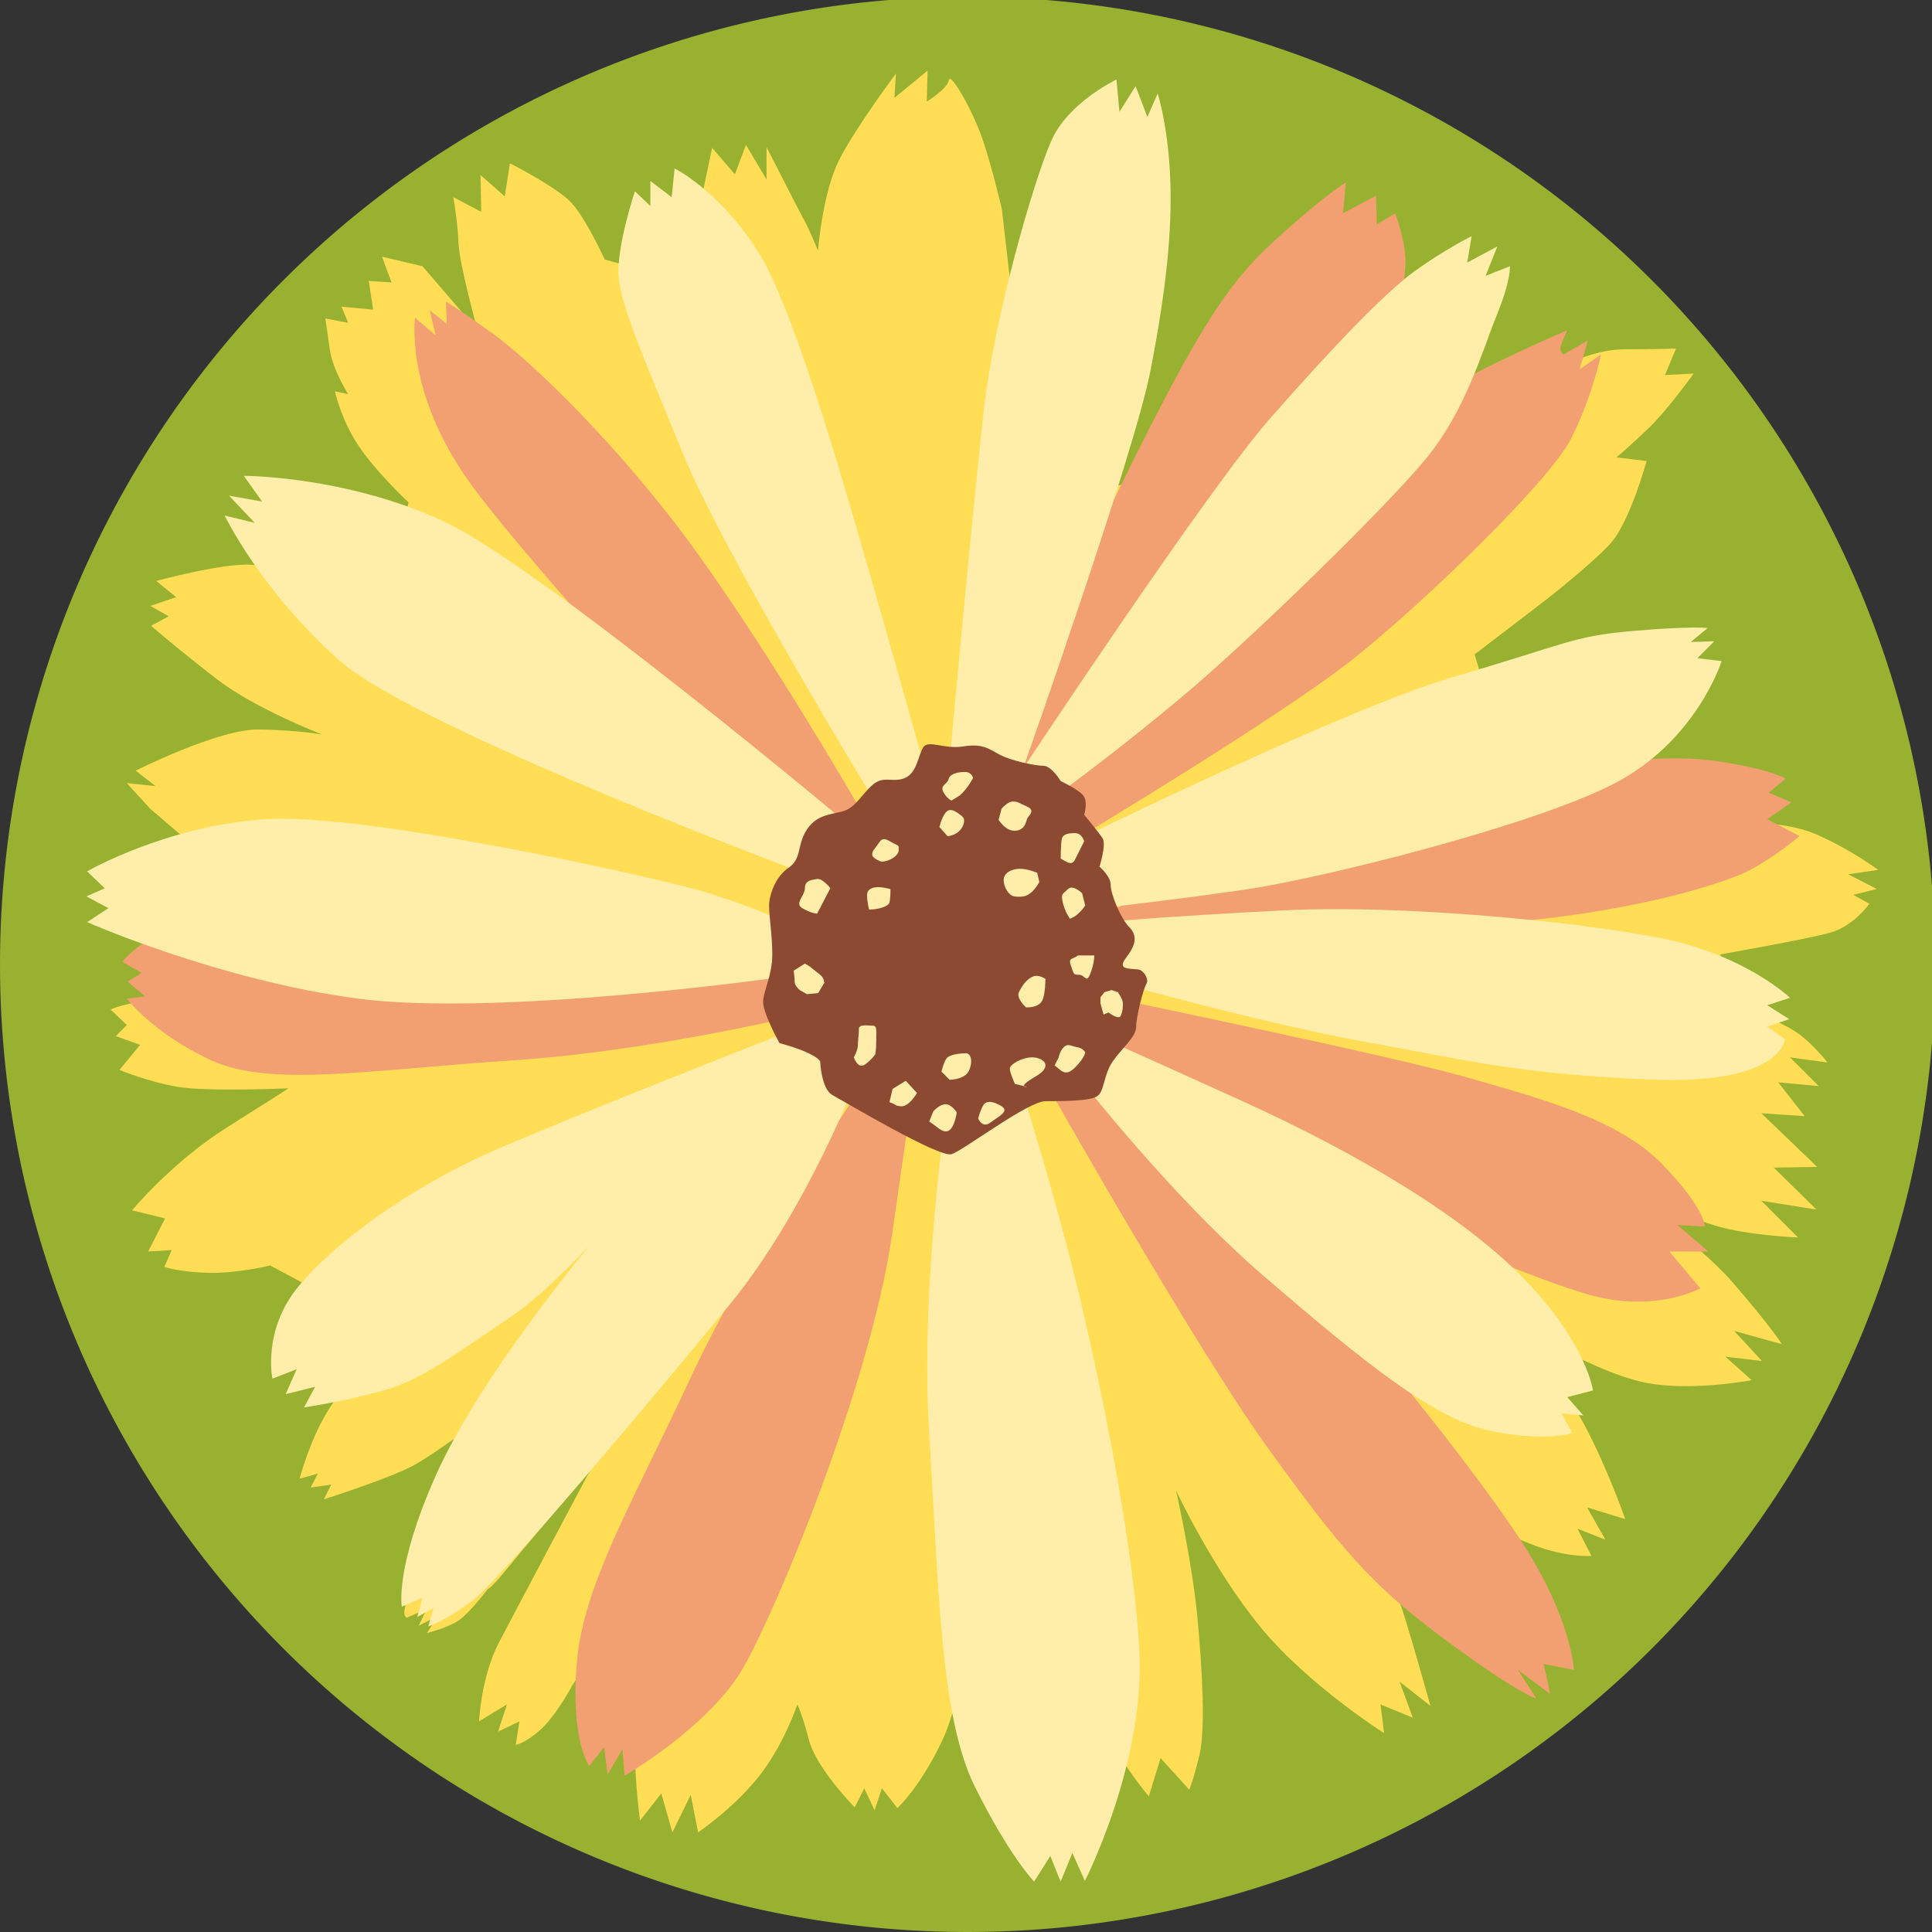 <?xml version="1.0" encoding="UTF-8" standalone="no"?>
<!-- Created with Inkscape (http://www.inkscape.org/) -->

<svg
   xmlns:dc="http://purl.org/dc/elements/1.1/"
   xmlns:cc="http://creativecommons.org/ns#"
   xmlns:rdf="http://www.w3.org/1999/02/22-rdf-syntax-ns#"
   xmlns:svg="http://www.w3.org/2000/svg"
   xmlns="http://www.w3.org/2000/svg"
   xmlns:sodipodi="http://sodipodi.sourceforge.net/DTD/sodipodi-0.dtd"
   xmlns:inkscape="http://www.inkscape.org/namespaces/inkscape"
   width="512"
   height="512"
   viewBox="0 0 135.467 135.467"
   version="1.1"
   id="svg8"
   sodipodi:docname="icon.svg"
   inkscape:version="0.92.3 (2405546, 2018-03-11)">
  <rect x="0" y="0" width="135.467" height="135.467" fill="#333333" stroke="none"/>
  <defs
     id="defs2" />
  <sodipodi:namedview
     id="base"
     pagecolor="#ffffff"
     bordercolor="#666666"
     borderopacity="1.0"
     inkscape:pageopacity="0.0"
     inkscape:pageshadow="2"
     inkscape:zoom="0.70710678"
     inkscape:cx="153.31043"
     inkscape:cy="116.02425"
     inkscape:document-units="px"
     inkscape:current-layer="layer1"
     showgrid="false"
     inkscape:window-width="958"
     inkscape:window-height="991"
     inkscape:window-x="952"
     inkscape:window-y="0"
     inkscape:window-maximized="0"
     fit-margin-top="0"
     fit-margin-left="0"
     fit-margin-right="0"
     fit-margin-bottom="0"
     units="px" />
  <g
     inkscape:label="Ebene 1"
     inkscape:groupmode="layer"
     id="layer1"
     transform="translate(-59.792,-36.323)">
    <path
       style="opacity:1;fill:#98b131;fill-opacity:1;stroke:none;stroke-width:0.412;stroke-opacity:1"
       d="m 195.483,103.944 a 67.845,67.845 0 0 1 -67.845,67.845 67.845,67.845 0 0 1 -67.845,-67.845 67.845,67.845 0 0 1 67.845,-67.845 67.845,67.845 0 0 1 67.845,67.845 z"
       id="path6636"
       inkscape:connector-curvature="0" />
    <path
       inkscape:connector-curvature="0"
       id="path6026"
       d="m 78.739,125.055 c 0,0 -2.32,0.567 -4.331,0.516 -2.011,-0.052 -3.093,-0.412 -3.093,-0.412 l 0.516,-1.186 -1.65,0.103 1.186,-2.32 -2.32,-0.567 c 0,0 2.835,-3.403 6.599,-5.774 3.763,-2.372 4.382,-2.784 4.382,-2.784 0,0 -5.671,0.258 -7.785,-0.103 -2.114,-0.361 -4.073,-1.186 -4.073,-1.186 l 1.444,-1.753 -1.701,-0.619 0.773,-0.773 -1.134,-1.083 c 0,0 1.031,-0.567 3.454,-0.619 2.423,-0.052 9.692,-4.588 9.692,-4.588 l -10.362,-8.867 -1.65,-1.804 2.011,0.206 -1.392,-1.083 c 0,0 5.826,-2.939 8.661,-2.887 2.835,0.052 4.434,0.361 4.434,0.361 0,0 -4.691,-1.804 -7.372,-3.867 -2.681,-2.062 -4.64,-3.763 -4.64,-3.763 l 1.237,-0.67 -1.289,-0.722 1.804,-0.619 -1.392,-1.134 c 0,0 4.743,-1.289 6.702,-1.134 1.959,0.155 10.002,0.412 10.002,0.412 l 0.98,-4.795 c 0,0 -2.268,-2.114 -3.506,-3.97 -1.237,-1.856 -1.65,-3.815 -1.65,-3.815 l 0.928,0.206 c 0,0 -1.083,-1.701 -1.289,-3.145 -0.206,-1.444 -0.309,-2.165 -0.309,-2.165 l 1.598,0.309 -0.464,-1.134 2.217,0.206 -0.309,-2.011 1.598,0.103 -0.67,-1.804 c 0,0 2.835,0.67 2.835,0.67 l 3.867,4.485 c 0,0 -1.289,-4.64 -1.34,-6.135 -0.052,-1.495 -0.361,-3.196 -0.361,-3.196 l 1.959,1.031 -0.052,-2.578 1.701,1.495 0.361,-2.32 c 0,0 3.248,1.65 4.279,2.732 1.031,1.083 2.371,4.021 2.371,4.021 l 6.187,1.65 0.722,-6.547 0.619,-2.939 1.598,1.856 0.773,-2.062 1.444,2.423 v -2.268 c 0,0 1.186,2.32 2.062,4.021 0.876,1.701 0.464,0.825 0.876,1.701 0.412,0.876 0.67,1.547 0.67,1.547 0,0 0.309,-4.073 1.495,-6.393 1.186,-2.32 3.97,-6.032 3.97,-6.032 l -0.103,1.701 2.32,-1.908 -0.052,2.165 c 0,0 1.444,-0.876 1.547,-1.495 0.103,-0.619 1.65,2.114 2.32,4.021 0.67,1.907 1.392,5.001 1.392,5.001 l 1.392,12.064 2.732,7.578 10.259,-0.67 16.961,-2.062 7.578,-5.671 c 0,0 2.423,-1.392 4.691,-1.392 2.268,0 3.66,-0.052 3.66,-0.052 l -0.773,1.856 2.011,-0.103 c 0,0 -1.804,2.526 -3.145,3.815 -1.34,1.289 -2.268,2.062 -2.268,2.062 l 2.114,0.258 c 0,0 -1.186,4.331 -2.578,5.826 -1.392,1.495 -4.434,3.867 -4.434,3.867 l -5.052,3.867 3.557,11.548 13.971,0.258 c 0,0 3.918,-0.258 6.341,0.773 2.423,1.031 4.434,2.526 4.434,2.526 l -2.114,0.309 2.011,1.031 -1.65,0.412 1.134,0.619 c 0,0 -1.083,1.547 -2.681,2.011 -1.598,0.464 -7.785,1.547 -7.785,1.547 l 1.495,3.609 c 0,0 2.732,1.083 3.867,1.856 1.134,0.773 2.165,2.114 2.165,2.114 l -2.629,-0.361 2.011,2.011 -2.836,-0.258 1.856,2.371 -3.042,-0.206 3.918,3.763 -3.042,0.052 2.99,2.939 -3.867,-0.619 2.578,2.578 c 0,0 -3.609,-0.155 -5.774,-0.825 -2.165,-0.67 -6.29,-2.062 -6.29,-2.062 0,0 4.795,2.939 7.475,6.032 2.681,3.093 3.454,4.331 3.454,4.331 l -3.351,-0.928 1.959,2.114 -2.578,-0.309 1.856,1.65 c 0,0 -4.537,0.876 -7.785,0.103 -3.248,-0.773 -7.475,-3.351 -7.475,-3.351 l -0.361,1.65 c 0,0 2.217,1.598 3.867,4.691 1.65,3.093 2.887,6.651 2.887,6.651 l -2.681,-0.825 1.289,2.268 -1.959,-0.773 0.98,1.908 c 0,0 -1.753,0.155 -4.227,-0.825 -2.475,-0.98 -13.353,-5.413 -13.353,-5.413 0,0 3.557,7.63 4.331,10.053 0.773,2.423 1.959,6.702 1.959,6.702 l -2.165,-1.701 0.928,2.526 -2.268,-0.928 0.258,2.011 c 0,0 -5.31,-3.351 -8.661,-7.424 -3.351,-4.073 -5.929,-9.589 -5.929,-9.589 0,0 1.134,5.052 1.495,8.867 0.361,3.815 0.567,7.888 0.155,9.641 -0.412,1.753 -0.722,2.475 -0.722,2.475 l -2.011,-2.217 -0.825,2.681 c 0,0 -2.165,-2.526 -2.887,-4.64 -0.722,-2.114 -0.722,-4.588 -0.722,-4.588 l -9.331,-2.32 c 0,0 0,4.331 -1.547,7.63 -1.547,3.299 -3.145,4.743 -3.145,4.743 l -1.083,-1.392 -0.516,1.547 -0.722,-1.547 -0.67,1.34 c 0,0 -2.681,-2.732 -3.196,-4.691 -0.516,-1.959 -0.825,-2.526 -0.825,-2.526 0,0 -0.98,2.939 -2.784,5.155 -1.804,2.217 -4.176,3.815 -4.176,3.815 l -0.516,-2.629 -1.289,2.629 -0.773,-2.732 -1.495,1.908 c 0,0 -0.567,-4.227 -0.309,-7.269 0.258,-3.042 0.619,-9.847 0.619,-9.847 l -5.052,7.63 c 0,0 -1.134,2.114 -2.217,3.093 -1.083,0.98 -1.753,1.083 -1.753,1.083 l 0.258,-1.65 -1.495,0.722 0.619,-1.908 -1.959,1.186 c 0,0 0.155,-3.145 1.392,-5.516 1.237,-2.371 6.393,-12.064 6.393,-12.064 0,0 -4.382,5.104 -5.671,6.702 -1.289,1.598 -1.495,1.598 -1.495,1.598 0,0 -1.289,1.701 -2.062,2.217 -0.773,0.516 -2.217,0.876 -2.217,0.876 l 0.825,-1.237 -1.392,0.722 0.567,-1.186 -1.392,0.619 c 0,0 -0.928,-0.052 1.392,-4.021 2.32,-3.97 8.249,-13.095 8.249,-13.095 0,0 -7.475,5.568 -9.28,6.496 -1.804,0.928 -6.187,2.32 -6.187,2.32 l 0.516,-1.031 -1.444,0.206 0.516,-0.98 -1.289,0.361 c 0,0 0.67,-2.578 1.908,-4.64 1.237,-2.062 4.588,-5.723 4.588,-5.723 z"
       style="fill:#ffdd55;fill-opacity:1;stroke:none;stroke-width:0.412px;stroke-linecap:butt;stroke-linejoin:miter;stroke-opacity:1" />
    <path
       inkscape:connector-curvature="0"
       id="path3741"
       d="m 129.726,90.256 c 0,0 1.598,-5.413 7.579,-17.683 5.98,-12.27 8.197,-16.033 11.806,-19.333 3.609,-3.299 5.052,-4.124 5.052,-4.124 l -0.206,2.165 2.32,-1.237 0.052,2.011 1.289,-0.773 c 0,0 0.773,2.011 0.722,3.506 -0.052,1.495 -0.464,4.331 -1.34,6.96 -0.876,2.629 -2.629,7.063 -5.723,11.342 -3.093,4.279 -14.487,17.219 -16.807,19.384 -2.32,2.165 -4.743,-2.217 -4.743,-2.217 z"
       style="fill:#f2a072;fill-opacity:1;stroke:none;stroke-width:0.412px;stroke-linecap:butt;stroke-linejoin:miter;stroke-opacity:1" />
    <path
       inkscape:connector-curvature="0"
       id="path3743"
       d="m 135.242,95.154 c 0,0 14.384,-8.61 19.436,-12.631 5.052,-4.021 13.765,-12.476 15.26,-15.415 1.495,-2.939 2.114,-5.929 2.114,-5.929 l -1.495,1.031 0.567,-2.011 -1.701,0.98 c 0,0 -0.309,-0.258 -0.206,-0.567 0.103,-0.309 0.464,-1.134 0.464,-1.134 0,0 -6.135,2.629 -8.661,4.279 -2.526,1.65 -7.939,6.754 -7.939,6.754 0,0 -6.857,7.114 -10.105,10.414 -3.248,3.299 -9.95,12.115 -9.95,12.115 z"
       style="fill:#f2a072;fill-opacity:1;stroke:none;stroke-width:0.412px;stroke-linecap:butt;stroke-linejoin:miter;stroke-opacity:1" />
    <path
       inkscape:connector-curvature="0"
       id="path3749"
       d="m 137.511,100.155 c 0,0 16.24,-5.568 25.519,-8.146 9.28,-2.578 13.868,-2.835 17.477,-2.268 3.609,0.567 4.485,1.186 4.485,1.186 l -1.186,0.98 1.598,0.67 -1.701,1.186 2.268,1.186 c 0,0 -2.423,2.062 -4.485,2.835 -2.062,0.773 -6.341,2.114 -13.301,2.939 -6.96,0.825 -28.561,2.062 -30.469,2.011 -1.908,-0.052 -0.206,-2.578 -0.206,-2.578 z"
       style="fill:#f2a072;fill-opacity:1;stroke:none;stroke-width:0.412px;stroke-linecap:butt;stroke-linejoin:miter;stroke-opacity:1" />
    <path
       inkscape:connector-curvature="0"
       id="path3751"
       d="m 137.717,106.29 c 0,0 19.9,4.124 24.901,5.568 5.001,1.444 10.62,2.887 13.713,6.083 3.093,3.196 2.99,4.382 2.99,4.382 l -1.908,-0.103 2.165,1.856 h -2.732 l 2.165,2.578 c 0,0 -3.196,1.804 -7.939,0.412 -4.743,-1.392 -14.848,-5.774 -21.292,-9.486 -6.444,-3.712 -13.353,-8.558 -13.353,-8.558 z"
       style="fill:#f2a072;fill-opacity:1;stroke:none;stroke-width:0.412px;stroke-linecap:butt;stroke-linejoin:miter;stroke-opacity:1" />
    <path
       inkscape:connector-curvature="0"
       id="path3753"
       d="m 132.871,111.806 c 0,0 10.569,18.766 15.776,25.983 5.207,7.218 7.321,9.692 12.476,13.507 5.155,3.815 6.393,4.124 6.393,4.124 l -1.289,-2.011 2.268,1.701 -0.464,-2.114 2.114,0.412 c 0,0 -0.103,-2.887 -2.732,-7.475 -2.629,-4.588 -10.259,-14.023 -14.796,-19.23 -4.537,-5.207 -16.188,-17.683 -16.188,-17.683 z"
       style="fill:#f2a072;fill-opacity:1;stroke:none;stroke-width:0.412px;stroke-linecap:butt;stroke-linejoin:miter;stroke-opacity:1" />
    <path
       inkscape:connector-curvature="0"
       id="path3757"
       d="m 103.433,158.978 0.155,1.856 c 0,0 5.98,-3.454 8.352,-7.63 2.371,-4.176 8.919,-19.9 10.414,-30.417 1.495,-10.517 1.701,-11.445 1.701,-11.445 l -2.526,-0.825 c 0,0 -8.97,13.095 -13.198,22.168 -4.227,9.074 -7.63,14.745 -8.094,20.209 -0.464,5.465 0.876,7.269 0.876,7.269 l 1.031,-1.34 0.258,1.908 z"
       style="fill:#f2a072;fill-opacity:1;stroke:none;stroke-width:0.412px;stroke-linecap:butt;stroke-linejoin:miter;stroke-opacity:1" />
    <path
       inkscape:connector-curvature="0"
       id="path3759"
       d="m 116.631,107.321 c 0,0 -10.775,2.681 -20.88,3.351 -10.105,0.67 -17.013,1.908 -21.137,0 -4.124,-1.908 -5.929,-4.331 -5.929,-4.331 l 1.289,-0.155 -1.237,-1.031 0.98,-0.619 -1.34,-0.773 c 0,0 2.268,-3.042 8.3,-3.763 6.032,-0.722 16.343,0.619 26.499,2.526 10.156,1.908 12.682,2.423 12.682,2.423 z"
       style="fill:#f2a072;fill-opacity:1;stroke:none;stroke-width:0.412px;stroke-linecap:butt;stroke-linejoin:miter;stroke-opacity:1" />
    <path
       inkscape:connector-curvature="0"
       id="path3763"
       d="m 120.034,92.937 c 0,0 -5.929,-10.311 -11.394,-17.889 -5.465,-7.578 -11.806,-13.559 -14.332,-15.363 -2.526,-1.804 -3.248,-2.217 -3.248,-2.217 l 0.052,1.547 -1.186,-0.928 0.412,1.753 -1.444,-1.237 c 0,0 -0.722,5.001 3.609,11.239 4.331,6.238 24.695,28.097 24.695,28.097 z"
       style="fill:#f2a072;fill-opacity:1;stroke:none;stroke-width:0.412px;stroke-linecap:butt;stroke-linejoin:miter;stroke-opacity:1" />
    <path
       inkscape:connector-curvature="0"
       id="path6006"
       d="m 131.53,90.205 c 0,0 12.889,-19.488 17.271,-24.488 4.382,-5.001 8.094,-8.867 10.156,-10.362 2.062,-1.495 4.021,-2.475 4.021,-2.475 l -0.309,1.856 2.114,-1.134 -0.825,2.062 1.701,-0.67 c 0,0 0.103,0.928 -0.928,3.454 -1.031,2.526 -2.165,6.702 -5.052,10.156 -2.887,3.454 -11.754,12.115 -16.549,16.188 -4.795,4.073 -9.434,7.424 -9.434,7.424 z"
       style="fill:#ffeeaa;fill-opacity:1;stroke:none;stroke-width:0.412px;stroke-linecap:butt;stroke-linejoin:miter;stroke-opacity:1" />
    <path
       inkscape:connector-curvature="0"
       id="path6008"
       d="m 134.933,95.412 c 0,0 19.075,-9.383 26.86,-11.651 7.785,-2.268 8.249,-2.835 12.476,-3.196 4.227,-0.361 5.259,-0.206 5.259,-0.206 l -1.186,0.98 1.65,-0.052 -1.186,1.186 1.701,0.206 c 0,0 -1.753,5.619 -7.578,8.61 -5.826,2.99 -20.57,6.65 -25.932,7.424 -5.362,0.773 -10.105,1.289 -10.105,1.289 z"
       style="fill:#ffeeaa;fill-opacity:1;stroke:none;stroke-width:0.412px;stroke-linecap:butt;stroke-linejoin:miter;stroke-opacity:1" />
    <path
       inkscape:connector-curvature="0"
       id="path6010"
       d="m 136.944,104.898 c 0,0 11.393,3.196 18.611,4.485 7.218,1.289 10.466,2.217 19.848,2.629 9.383,0.412 9.538,-2.835 9.538,-2.835 l -1.237,-0.876 1.547,-0.516 -1.547,-0.98 1.598,-0.516 c 0,0 -3.093,-2.99 -9.022,-4.176 -5.929,-1.186 -18.199,-2.372 -26.447,-1.959 -8.249,0.412 -13.301,0.876 -13.301,0.876 z"
       style="fill:#ffeeaa;fill-opacity:1;stroke:none;stroke-width:0.412px;stroke-linecap:butt;stroke-linejoin:miter;stroke-opacity:1" />
    <path
       inkscape:connector-curvature="0"
       id="path6012"
       d="m 134.572,110.775 c 0,0 6.857,9.022 13.868,15.054 7.011,6.032 11.806,9.898 15.673,10.775 3.867,0.876 5.929,0.206 5.929,0.206 l -0.773,-1.392 1.547,0.155 -1.134,-1.289 1.804,-0.464 c 0,0 -0.412,-3.196 -4.691,-7.682 -4.279,-4.485 -11.754,-8.919 -20.055,-12.682 -8.3,-3.763 -11.136,-5.001 -11.136,-5.001 z"
       style="fill:#ffeeaa;fill-opacity:1;stroke:none;stroke-width:0.412px;stroke-linecap:butt;stroke-linejoin:miter;stroke-opacity:1" />
    <path
       inkscape:connector-curvature="0"
       id="path6014"
       d="m 126.53,111.342 c 0,0 -2.268,14.281 -1.598,25.21 0.67,10.93 0.773,20.106 3.196,25.004 2.423,4.898 4.176,6.702 4.176,6.702 l 1.134,-1.804 0.722,1.804 0.825,-2.011 0.876,1.959 c 0,0 4.279,-8.352 3.815,-16.291 -0.464,-7.939 -3.042,-20.364 -4.898,-27.53 -1.856,-7.166 -3.867,-13.301 -3.867,-13.301 z"
       style="fill:#ffeeaa;fill-opacity:1;stroke:none;stroke-width:0.412px;stroke-linecap:butt;stroke-linejoin:miter;stroke-opacity:1" />
    <path
       inkscape:connector-curvature="0"
       id="path6016"
       d="m 119.931,111.806 c 0,0 -3.557,9.383 -8.97,15.982 -5.413,6.599 -16.085,19.281 -17.992,20.725 -1.908,1.444 -3.145,1.856 -3.145,1.856 l 0.361,-1.289 -1.134,0.619 0.361,-1.34 -1.444,0.619 c 0,0 -0.516,-2.681 2.371,-9.177 2.887,-6.496 10.002,-15.363 12.528,-18.199 2.526,-2.835 -3.351,4.434 -7.269,7.063 -3.918,2.629 -6.187,4.382 -8.919,5.155 -2.732,0.773 -5.568,1.186 -5.568,1.186 l 0.773,-1.444 -2.062,0.516 0.773,-1.753 -1.701,0.67 c 0,0 -0.722,-3.351 1.804,-6.444 2.526,-3.093 7.888,-6.96 13.353,-9.383 5.465,-2.423 21.55,-8.713 21.55,-8.713 l 2.475,0.206 z"
       style="fill:#ffeeaa;fill-opacity:1;stroke:none;stroke-width:0.412px;stroke-linecap:butt;stroke-linejoin:miter;stroke-opacity:1" />
    <path
       inkscape:connector-curvature="0"
       id="path6018"
       d="m 114.105,104.898 c 0,0 -19.488,2.732 -29.231,1.444 -9.744,-1.289 -18.972,-5.362 -18.972,-5.362 l 1.495,-0.98 -1.547,-0.825 1.289,-0.567 -1.237,-1.186 c 0,0 5.516,-3.196 12.528,-3.66 7.011,-0.464 27.221,4.073 30.417,5.001 3.196,0.928 5.826,2.114 5.826,2.114 z"
       style="fill:#ffeeaa;fill-opacity:1;stroke:none;stroke-width:0.412px;stroke-linecap:butt;stroke-linejoin:miter;stroke-opacity:1" />
    <path
       inkscape:connector-curvature="0"
       id="path6020"
       d="m 117.198,97.938 c 0,0 -28.097,-10.414 -33.613,-15.312 -5.516,-4.898 -8.042,-10.156 -8.042,-10.156 l 2.114,0.516 -1.804,-1.908 2.32,0.412 -1.289,-1.804 c 0,0 7.166,0 14.023,3.196 6.857,3.196 28.613,21.447 28.613,21.447 z"
       style="fill:#ffeeaa;fill-opacity:1;stroke:none;stroke-width:0.412px;stroke-linecap:butt;stroke-linejoin:miter;stroke-opacity:1" />
    <path
       inkscape:connector-curvature="0"
       id="path6022"
       d="m 120.859,92.061 c 0,0 -10.311,-16.91 -13.198,-23.973 -2.887,-7.063 -4.279,-10.208 -4.485,-12.27 -0.206,-2.062 1.134,-6.083 1.134,-6.083 l 1.083,1.031 v -1.753 l 1.495,1.134 0.206,-2.011 c 0,0 3.145,1.547 5.877,5.877 2.732,4.331 6.702,18.817 7.579,21.756 0.876,2.939 4.176,14.745 4.176,14.745 z"
       style="fill:#ffeeaa;fill-opacity:1;stroke:none;stroke-width:0.412px;stroke-linecap:butt;stroke-linejoin:miter;stroke-opacity:1" />
    <path
       inkscape:connector-curvature="0"
       id="path6024"
       d="m 131.53,90.205 c 0,0 7.785,-22.014 8.919,-27.839 1.134,-5.826 1.547,-9.95 1.392,-13.61 -0.155,-3.66 -0.876,-5.877 -0.876,-5.877 l -0.722,1.65 -0.825,-2.165 -1.134,1.804 -0.206,-2.268 c 0,0 -3.403,1.598 -4.588,4.331 -1.186,2.732 -3.97,12.115 -4.743,19.075 -0.773,6.96 -2.371,24.385 -2.371,24.385 z"
       style="fill:#ffeeaa;fill-opacity:1;stroke:none;stroke-width:0.412px;stroke-linecap:butt;stroke-linejoin:miter;stroke-opacity:1" />
    <path
       inkscape:connector-curvature="0"
       id="path6103"
       d="m 114.442,109.461 c 2.644,0.715 2.859,1.286 2.859,1.286 0,0 0.072,1.93 0.858,2.358 0.786,0.429 7.504,4.431 8.361,4.145 0.858,-0.286 5.36,-3.716 6.575,-3.716 1.215,0 3.144,0 3.645,-0.357 0.5,-0.357 0.429,-1.501 1.072,-2.43 0.643,-0.929 1.644,-1.715 1.644,-2.43 0,-0.715 0.5,-2.644 0.715,-3.002 0.214,-0.357 -0.214,-0.929 -0.5,-1.001 -0.286,-0.071 -1.072,0 -1.143,-0.286 -0.072,-0.286 0.286,-0.572 0.572,-1.072 0.286,-0.5 0.429,-1.072 -0.143,-1.644 -0.572,-0.572 -1.286,-2.287 -1.286,-2.93 0,-0.643 -0.786,-1.286 -0.786,-1.286 0,0 0.5,-1.572 0.214,-2.001 -0.286,-0.429 -1.286,-1.644 -1.286,-1.644 0,0 0.286,-0.929 -0.072,-1.358 -0.357,-0.429 -1.572,-1.001 -1.572,-1.001 0,0 -0.643,-1.072 -1.215,-1.072 -0.572,0 -2.287,-0.357 -3.073,-0.786 -0.786,-0.429 -1.215,-0.786 -2.573,-0.572 -1.358,0.214 -2.43,-0.5 -2.787,0.071 -0.357,0.572 -0.429,1.787 -1.286,2.144 -0.858,0.357 -1.501,-0.214 -2.287,0.5 -0.786,0.715 -1.215,1.644 -2.144,1.858 -0.929,0.214 -1.858,0.286 -2.501,1.358 -0.643,1.072 -0.286,1.93 -1.215,2.573 -0.929,0.643 -1.286,1.787 -1.358,2.43 -0.072,0.643 0.214,2.144 0.214,3.645 0,1.501 -0.643,2.573 -0.643,3.359 0,0.786 1.143,2.859 1.143,2.859 z"
       style="fill:#8c4a33;fill-opacity:1;stroke:none;stroke-width:0.412px;stroke-linecap:butt;stroke-linejoin:miter;stroke-opacity:1" />
    <path
       inkscape:connector-curvature="0"
       id="path6105"
       d="m 117.086,100.385 0.929,-1.787 c 0,0 -0.572,-0.715 -0.929,-0.643 -0.357,0.072 -0.858,0.072 -0.858,0.643 0,0.572 -0.786,1.072 -0.143,1.429 0.643,0.357 1,0.357 1,0.357 z"
       style="fill:#ffeeaa;stroke:none;stroke-width:0.412px;stroke-linecap:butt;stroke-linejoin:miter;stroke-opacity:1" />
    <path
       inkscape:connector-curvature="0"
       id="path6107"
       d="m 120.731,100.099 c 0.643,0 1.358,-0.214 1.429,-0.5 0.071,-0.286 0.071,-0.929 0.071,-0.929 0,0 -0.429,-0.143 -0.858,-0.143 -0.429,0 -0.786,0.143 -0.786,0.572 0,0.429 0.143,1.001 0.143,1.001 z"
       style="fill:#ffeeaa;stroke:none;stroke-width:0.412px;stroke-linecap:butt;stroke-linejoin:miter;stroke-opacity:1" />
    <path
       inkscape:connector-curvature="0"
       id="path6109"
       d="m 121.589,96.74 c 0.572,0 1.215,-0.429 1.215,-0.786 0,-0.357 0.072,-0.286 -0.357,-0.5 -0.429,-0.214 -0.715,-0.5 -1,-0.072 -0.286,0.429 -0.5,0.572 -0.5,0.858 0,0.286 0.643,0.5 0.643,0.5 z"
       style="fill:#ffeeaa;stroke:none;stroke-width:0.412px;stroke-linecap:butt;stroke-linejoin:miter;stroke-opacity:1" />
    <path
       inkscape:connector-curvature="0"
       id="path6111"
       d="m 126.234,94.954 c 0.715,-0.072 1.072,-0.572 1.143,-0.929 0.071,-0.357 -0.072,-0.429 -0.357,-0.643 -0.286,-0.214 -0.643,-0.429 -0.929,-0.072 -0.286,0.357 -0.429,1.001 -0.429,1.001 z"
       style="fill:#ffeeaa;stroke:none;stroke-width:0.412px;stroke-linecap:butt;stroke-linejoin:miter;stroke-opacity:1" />
    <path
       inkscape:connector-curvature="0"
       id="path6113"
       d="m 127.091,92.095 c 0.572,-0.5 0.929,-1.215 0.929,-1.215 0,0 -0.071,-0.429 -0.572,-0.429 -0.5,0 -1.072,0.143 -1.143,0.5 -0.072,0.357 -0.643,0.429 -0.357,0.929 0.286,0.5 0.572,0.572 0.572,0.572 z"
       style="fill:#ffeeaa;stroke:none;stroke-width:0.412px;stroke-linecap:butt;stroke-linejoin:miter;stroke-opacity:1" />
    <path
       inkscape:connector-curvature="0"
       id="path6115"
       d="m 129.807,93.81 c 0.5,0.715 1.001,0.858 1.429,0.715 0.429,-0.143 0.5,-0.572 0.572,-0.786 0.072,-0.214 0.643,-0.572 0,-0.858 -0.643,-0.286 -0.643,-0.357 -1.001,-0.357 -0.357,0 -0.786,0.5 -0.786,0.5 z"
       style="fill:#ffeeaa;stroke:none;stroke-width:0.412px;stroke-linecap:butt;stroke-linejoin:miter;stroke-opacity:1" />
    <path
       inkscape:connector-curvature="0"
       id="path6117"
       d="m 134.166,96.526 c 0.5,0.286 0.786,0.5 1.001,0.072 0.214,-0.429 0.643,-1.286 0.643,-1.286 0,0 -0.143,-0.572 -0.643,-0.572 -0.5,0 -0.858,0.072 -0.929,0.429 -0.072,0.357 -0.072,1.358 -0.072,1.358 z"
       style="fill:#ffeeaa;stroke:none;stroke-width:0.412px;stroke-linecap:butt;stroke-linejoin:miter;stroke-opacity:1" />
    <path
       inkscape:connector-curvature="0"
       id="path6119"
       d="m 131.594,99.17 c 0.643,-0.143 1.072,-1.001 1.072,-1.001 l -0.143,-0.643 c 0,0 -0.643,-0.286 -1.215,-0.286 -0.572,0 -1.143,0.286 -1.143,0.786 0,0.5 0.357,1.072 0.715,1.143 0.357,0.072 0.715,0 0.715,0 z"
       style="fill:#ffeeaa;stroke:none;stroke-width:0.412px;stroke-linecap:butt;stroke-linejoin:miter;stroke-opacity:1" />
    <path
       inkscape:connector-curvature="0"
       id="path6121"
       d="m 134.81,100.742 c 0.643,-0.214 1.072,-0.929 1.072,-0.929 l -0.214,-0.858 c 0,0 -0.643,-0.643 -1.001,-0.286 -0.357,0.357 -0.5,0.286 -0.357,0.929 0.143,0.643 0.5,1.143 0.5,1.143 z"
       style="fill:#ffeeaa;stroke:none;stroke-width:0.412px;stroke-linecap:butt;stroke-linejoin:miter;stroke-opacity:1" />
    <path
       inkscape:connector-curvature="0"
       id="path6123"
       d="m 135.381,103.315 c -0.357,0.286 -0.715,0.143 -0.5,0.715 0.214,0.572 0.143,0.643 0.572,0.643 0.429,0 0.5,0.643 0.786,-0.071 0.286,-0.715 0.286,-1.286 0.286,-1.286 z"
       style="fill:#ffeeaa;stroke:none;stroke-width:0.412px;stroke-linecap:butt;stroke-linejoin:miter;stroke-opacity:1" />
    <path
       inkscape:connector-curvature="0"
       id="path6125"
       d="m 131.737,106.96 c 0.429,0 0.929,-0.071 1.143,-0.5 0.214,-0.429 0.214,-1.501 0.214,-1.501 0,0 -0.5,-0.357 -0.929,-0.143 -0.429,0.214 -0.715,0.643 -0.929,1.072 -0.214,0.429 0.5,1.072 0.5,1.072 z"
       style="fill:#ffeeaa;stroke:none;stroke-width:0.412px;stroke-linecap:butt;stroke-linejoin:miter;stroke-opacity:1" />
    <path
       inkscape:connector-curvature="0"
       id="path6127"
       d="m 137.525,107.317 c 0,0 0.715,0.572 0.858,0.214 0.143,-0.357 0.143,-0.572 0.143,-0.858 0,-0.286 -0.357,-0.786 -0.357,-0.786 l -0.429,-0.143 -0.5,0.143 -0.286,0.357 v 0.429 l 0.214,0.786 z"
       style="fill:#ffeeaa;stroke:none;stroke-width:0.412px;stroke-linecap:butt;stroke-linejoin:miter;stroke-opacity:1" />
    <path
       inkscape:connector-curvature="0"
       id="path6129"
       d="m 133.738,111.033 c 0.429,0.286 0.715,0.858 1.429,0.143 0.715,-0.715 0.715,-1.072 0.715,-1.072 0,0 -0.143,-0.286 -0.572,-0.357 -0.429,-0.072 -0.643,-0.286 -0.929,0 -0.286,0.286 -0.357,0.715 -0.357,0.715 z"
       style="fill:#ffeeaa;stroke:none;stroke-width:0.412px;stroke-linecap:butt;stroke-linejoin:miter;stroke-opacity:1" />
    <path
       inkscape:connector-curvature="0"
       id="path6131"
       d="m 130.951,112.32 0.858,0.214 c 0,0 -0.786,0.072 0.572,-0.715 1.358,-0.786 0.5,-1.358 -0.214,-1.358 -0.715,0 -1.572,0.5 -1.572,0.786 0,0.286 0.357,1.072 0.357,1.072 z"
       style="fill:#ffeeaa;stroke:none;stroke-width:0.412px;stroke-linecap:butt;stroke-linejoin:miter;stroke-opacity:1" />
    <path
       inkscape:connector-curvature="0"
       id="path6133"
       d="m 128.378,114.749 c 0,0 0.286,0.715 0.858,0.286 0.572,-0.429 1.358,-0.786 0.786,-1.143 -0.572,-0.357 -1.072,-0.429 -1.286,-0.071 -0.214,0.357 -0.357,0.929 -0.357,0.929 z"
       style="fill:#ffeeaa;stroke:none;stroke-width:0.412px;stroke-linecap:butt;stroke-linejoin:miter;stroke-opacity:1" />
    <path
       inkscape:connector-curvature="0"
       id="path6135"
       d="m 124.947,114.964 c 0.5,0.286 0.929,0.858 1.358,0.643 0.429,-0.214 0.572,-1.286 0.572,-1.286 0,0 -0.357,-0.572 -0.786,-0.572 -0.429,0 -0.858,0.5 -0.858,0.5 z"
       style="fill:#ffeeaa;stroke:none;stroke-width:0.412px;stroke-linecap:butt;stroke-linejoin:miter;stroke-opacity:1" />
    <path
       inkscape:connector-curvature="0"
       id="path6137"
       d="m 126.377,112.034 c 0,0 1.072,0 1.358,-0.643 0.286,-0.643 0.143,-1.215 -0.214,-1.215 -0.357,0 -1.143,0.072 -1.358,0.357 -0.214,0.286 -0.357,0.929 -0.357,0.929 z"
       style="fill:#ffeeaa;stroke:none;stroke-width:0.412px;stroke-linecap:butt;stroke-linejoin:miter;stroke-opacity:1" />
    <path
       inkscape:connector-curvature="0"
       id="path6139"
       d="m 122.16,113.606 c 0.643,0.214 0.214,0.214 0.786,0.286 0.572,0.071 1.143,-0.929 1.143,-0.929 l -0.786,-0.858 -0.929,0.572 z"
       style="fill:#ffeeaa;stroke:none;stroke-width:0.412px;stroke-linecap:butt;stroke-linejoin:miter;stroke-opacity:1" />
    <path
       inkscape:connector-curvature="0"
       id="path6141"
       d="m 119.659,110.461 c 0,0 0.286,0.858 0.786,0.5 0.5,-0.357 0.715,-0.715 0.715,-0.715 0,0 0.072,-0.286 0.072,-0.929 0,-0.643 0.071,-1.072 -0.214,-1.072 -0.286,0 -1.001,-0.143 -1.001,0.214 0,0.357 -0.071,0.786 -0.071,1.143 0,0.357 -0.286,0.858 -0.286,0.858 z"
       style="fill:#ffeeaa;stroke:none;stroke-width:0.412px;stroke-linecap:butt;stroke-linejoin:miter;stroke-opacity:1" />
    <path
       inkscape:connector-curvature="0"
       id="path6143"
       d="m 115.871,105.745 0.5,0.286 0.786,-0.072 0.429,-0.715 c 0,0 0,-0.357 -0.286,-0.572 -0.286,-0.214 -0.715,-0.572 -0.715,-0.572 l -0.357,-0.214 -0.786,0.5 c 0,0 0.071,0.5 0.071,0.786 0,0.286 0.357,0.572 0.357,0.572 z"
       style="fill:#ffeeaa;stroke:none;stroke-width:0.412px;stroke-linecap:butt;stroke-linejoin:miter;stroke-opacity:1" />
  </g>
</svg>
